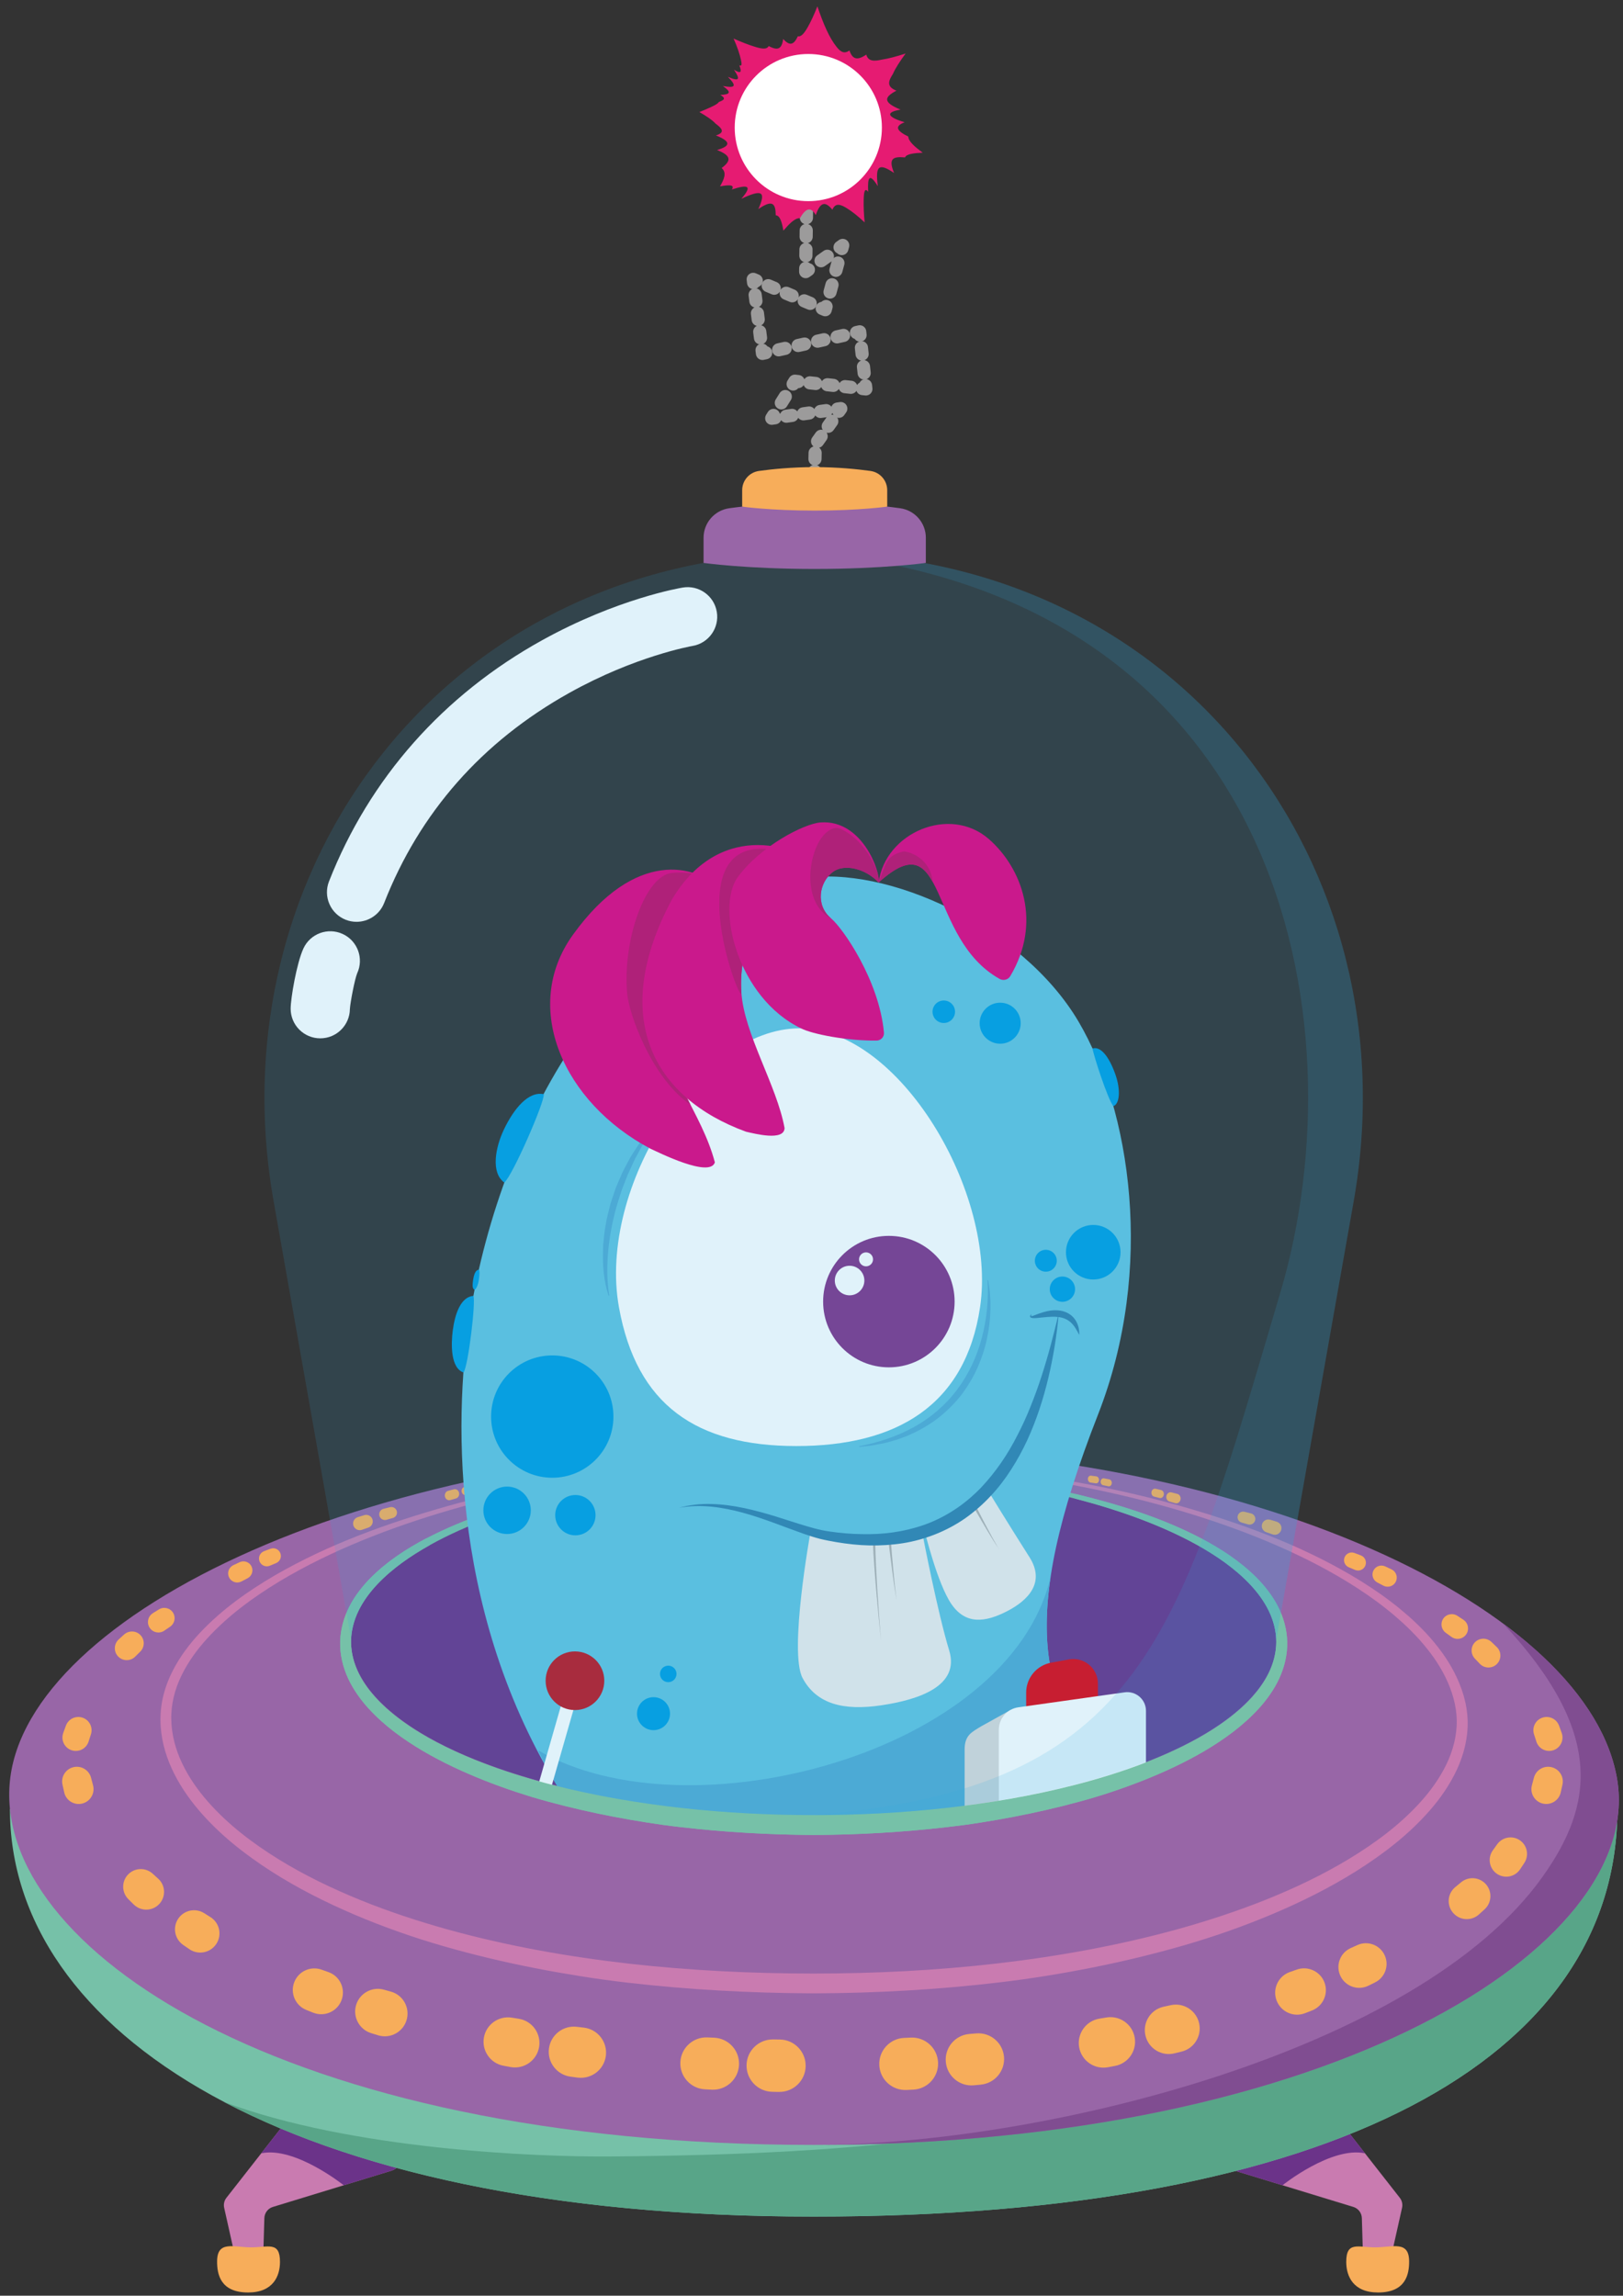 <?xml version="1.0" encoding="utf-8"?>
<!-- Generator: Adobe Illustrator 24.0.1, SVG Export Plug-In . SVG Version: 6.00 Build 0)  -->
<svg version="1.1" xmlns="http://www.w3.org/2000/svg" xmlns:xlink="http://www.w3.org/1999/xlink" x="0px" y="0px"
	 viewBox="0 0 699.38 989.36" style="enable-background:new 0 0 699.38 989.36;" xml:space="preserve">
<rect x="0" y="0" width="699.38" height="989.36" fill="#333333" stroke="none"/>
<style type="text/css">
	.st0{fill:#C97BB0;}
	.st1{fill:#6B3389;}
	.st2{fill:#F7AD5A;}
	.st3{fill:#76C1A8;}
	.st4{fill:#58A588;}
	.st5{fill:#9866A7;}
	.st6{fill:#804D91;}
	.st7{fill:#61C3E1;}
	.st8{fill:#51AAD3;}
	.st9{fill:#009EE2;}
	.st10{fill:#ECECEC;}
	.st11{fill:#B1B1B1;}
	.st12{fill:#3182AF;}
	.st13{fill:#FFFFFF;}
	.st14{fill:#81358A;}
	.st15{fill:#E5007E;}
	.st16{fill:#C50967;}
	.st17{fill:#E20613;}
	.st18{fill:#D9D9D9;}
	.st19{fill:none;stroke:#FFFFFF;stroke-width:5.669;stroke-miterlimit:10;}
	.st20{fill:#BD1622;}
	.st21{opacity:0.15;fill:#35A8E0;}
	.st22{fill:none;stroke:#9C9B9B;stroke-width:5.669;stroke-linecap:round;stroke-linejoin:round;}
	.st23{fill:none;stroke:#9C9B9B;stroke-width:5.669;stroke-linecap:round;stroke-linejoin:round;stroke-dasharray:2.645,5.291;}
	.st24{fill:none;stroke:#9C9B9B;stroke-width:5.669;stroke-linecap:round;stroke-linejoin:round;stroke-dasharray:2.474,4.949;}
	.st25{fill:none;stroke:#9C9B9B;stroke-width:5.669;stroke-linecap:round;stroke-linejoin:round;stroke-dasharray:3.198,6.395;}
	.st26{fill:none;stroke:#9C9B9B;stroke-width:5.669;stroke-linecap:round;stroke-linejoin:round;stroke-dasharray:2.54,5.08;}
	.st27{fill:none;stroke:#9C9B9B;stroke-width:5.669;stroke-linecap:round;stroke-linejoin:round;stroke-dasharray:2.74,5.479;}
	.st28{fill:none;stroke:#9C9B9B;stroke-width:5.669;stroke-linecap:round;stroke-linejoin:round;stroke-dasharray:2.863,5.727;}
	.st29{fill:none;stroke:#9C9B9B;stroke-width:5.669;stroke-linecap:round;stroke-linejoin:round;stroke-dasharray:2.667,5.334;}
	.st30{fill:none;stroke:#9C9B9B;stroke-width:5.669;stroke-linecap:round;stroke-linejoin:round;stroke-dasharray:2.804,5.608;}
	.st31{fill:none;stroke:#9C9B9B;stroke-width:5.669;stroke-linecap:round;stroke-linejoin:round;stroke-dasharray:3.236,6.471;}
	.st32{fill:none;stroke:#9C9B9B;stroke-width:5.669;stroke-linecap:round;stroke-linejoin:round;stroke-dasharray:3.345,6.69;}
	.st33{fill:none;stroke:#9C9B9B;stroke-width:5.669;stroke-linecap:round;stroke-linejoin:round;stroke-dasharray:2.725,5.451;}
	.st34{fill:#E61B72;}
</style>
<g id="BG_REF">
</g>
<g id="MARCIANITO">
	<g id="PATA_DCHA">
		<path id="PATA_1_" class="st0" d="M590.26,983.53L590.26,983.53c3.02,1.63,6.76-0.08,7.51-3.43l6.4-28.63
			c0.34-1.51-0.02-3.1-0.98-4.32l-26.55-33.92c-1.38-1.76-3.73-2.44-5.83-1.68l-39.05,14.08c-4.68,1.69-4.52,8.36,0.24,9.82
			l51.19,15.65c2.12,0.65,3.59,2.58,3.66,4.8l0.69,23.23C587.59,980.98,588.63,982.66,590.26,983.53z"/>
		<path id="PATA_SOMBRA_1_" class="st1" d="M588.19,927.99l-11.55-14.76c-1.38-1.76-3.73-2.44-5.83-1.68l-39.05,14.08
			c-4.68,1.69-4.52,8.36,0.24,9.82l15.62,4.78l5.03,1.54C552.64,941.76,573.66,924.92,588.19,927.99z"/>
		<path id="APOYO_1_" class="st2" d="M607.22,974.61c-0.01-9.13-6.96-6.14-14.45-6.09c-7.48,0.06-12.67-2.83-12.65,6.3
			c0.01,6.07,2.94,13.13,13.67,13.15C605.93,988,607.23,979.91,607.22,974.61z"/>
	</g>
	<g id="PATA_IZDA">
		<path id="PATA" class="st0" d="M110.51,983.53L110.51,983.53c-3.02,1.63-6.76-0.08-7.51-3.43l-6.4-28.63
			c-0.34-1.51,0.02-3.1,0.98-4.32l26.55-33.92c1.38-1.76,3.73-2.44,5.83-1.68l39.05,14.08c4.68,1.69,4.52,8.36-0.24,9.82
			l-51.19,15.65c-2.12,0.65-3.59,2.58-3.66,4.8l-0.69,23.23C113.18,980.98,112.14,982.66,110.51,983.53z"/>
		<path id="PATA_SOMBRA" class="st1" d="M112.58,927.99l11.55-14.76c1.38-1.76,3.73-2.44,5.83-1.68l39.05,14.08
			c4.68,1.69,4.52,8.36-0.24,9.82l-15.62,4.78l-5.03,1.54C148.13,941.76,127.11,924.92,112.58,927.99z"/>
		<path id="APOYO" class="st2" d="M93.55,974.61c0.01-9.13,6.96-6.14,14.45-6.09c7.48,0.06,12.67-2.83,12.65,6.3
			c-0.01,6.07-2.94,13.13-13.67,13.15C94.84,988,93.54,979.91,93.55,974.61z"/>
	</g>
	<g id="BASE_NAVE">
		<path id="BAJOPLATO" class="st3" d="M696.96,779.65c0,107.32-121.95,175.61-346.34,175.61c-229.27,0-346.34-80.49-346.34-175.61
			H696.96z"/>
		<path id="BAJOPLATO_1_" class="st4" d="M696.96,779.65c0,107.32-121.95,175.61-346.34,175.61c-111.28,0-196.12-18.96-253.98-49.35
			c54.89,20.46,133.9,23.68,166.3,23.44c121.04-0.89,164.87-10.84,213.56-22.24C623.87,872.6,684.1,802.33,696.96,779.65z"/>
		<path id="PLATO" class="st5" d="M696.96,767.46C708,838.45,575.01,924.37,350.62,924.37c-229.27,0-353.65-85.44-346.34-156.91
			c7.32-71.54,155.06-144.72,346.34-144.72S685.58,694.29,696.96,767.46z"/>
		<path id="PLATO_1_" class="st6" d="M696.96,767.46C708,838.45,575.01,924.37,350.62,924.37c98.65,0,260.61-40.28,314.14-115.62
			c21.81-30.69,26.94-61.85-17-109.04C675.96,720.57,693.3,743.93,696.96,767.46z"/>
		<ellipse id="INTERIOR" class="st1" cx="350.62" cy="707.29" rx="199.36" ry="74.88"/>
		<g id="ADORNO_PLATO">
			<path class="st0" d="M350.65,629.04c26.56-0.08,53.13,1.4,79.5,4.66c3.3,0.4,6.59,0.85,9.88,1.31c3.29,0.45,6.58,0.92,9.86,1.42
				c6.57,1.01,13.12,2.13,19.65,3.38c13.05,2.52,26.03,5.52,38.85,9.13c25.59,7.26,50.88,16.42,74.11,30.06
				c5.78,3.44,11.44,7.12,16.83,11.24c2.71,2.03,5.31,4.22,7.88,6.46c2.54,2.27,4.99,4.66,7.35,7.16
				c4.65,5.05,8.92,10.61,12.14,16.91c3.22,6.28,5.51,13.24,5.73,20.69c0.23,7.38-1.61,14.67-4.62,21.16
				c-3.04,6.5-7.09,12.36-11.68,17.6c-9.19,10.53-20.22,18.92-31.75,26.19c-11.56,7.25-23.75,13.29-36.22,18.56
				c-12.48,5.24-25.24,9.72-38.19,13.46c-12.95,3.73-26.06,6.88-39.25,9.51c-13.19,2.62-26.47,4.79-39.81,6.36
				c-26.67,3.18-53.5,4.67-80.31,4.75c-26.79-0.11-53.61-1.51-80.29-4.61c-6.67-0.79-13.33-1.67-19.96-2.75
				c-6.64-1.06-13.26-2.2-19.86-3.51c-13.2-2.58-26.32-5.7-39.28-9.43c-6.48-1.86-12.92-3.91-19.28-6.17
				c-6.37-2.25-12.68-4.68-18.91-7.33c-12.45-5.31-24.63-11.41-36.13-18.78c-11.46-7.37-22.4-15.92-31.43-26.58
				c-4.5-5.32-8.48-11.2-11.45-17.7c-2.97-6.47-4.84-13.64-4.86-20.96c-0.02-3.64,0.43-7.31,1.32-10.83
				c0.89-3.52,2.2-6.88,3.8-10.06c3.2-6.35,7.44-11.95,12.16-16.95c9.47-10,20.65-17.84,32.24-24.61
				c23.33-13.44,48.64-22.5,74.23-29.73c12.82-3.61,25.8-6.58,38.85-9.11c13.06-2.52,26.21-4.46,39.39-6.14
				C297.52,630.47,324.09,628.96,350.65,629.04z M350.65,629.89c-26.52,0.03-53.05,1.65-79.35,5.04
				c-26.29,3.4-52.39,8.55-77.84,15.97c-12.72,3.72-25.28,8-37.54,13.03c-12.25,5.03-24.21,10.8-35.56,17.62
				c-11.29,6.85-22.09,14.74-31,24.48c-4.44,4.86-8.35,10.24-11.2,16.15c-2.87,5.89-4.52,12.39-4.35,18.93
				c0.12,6.54,1.89,13,4.72,18.9c2.82,5.93,6.63,11.37,10.96,16.32c8.7,9.93,19.35,18.01,30.57,24.95
				c11.26,6.95,23.23,12.69,35.49,17.67c12.27,4.97,24.88,9.1,37.63,12.65c25.54,7.06,51.72,11.69,78.05,14.68
				c26.34,2.96,52.86,4.23,79.37,4.24c26.51,0,53.03-1.34,79.36-4.38c26.32-3.06,52.48-7.8,78.02-14.87
				c12.75-3.57,25.36-7.71,37.65-12.63c12.28-4.94,24.28-10.63,35.6-17.47c11.29-6.84,22.04-14.77,30.88-24.57
				c4.42-4.88,8.27-10.29,11.15-16.18c2.85-5.89,4.57-12.38,4.48-18.91c-0.08-6.53-2.04-12.96-4.93-18.82
				c-2.9-5.9-6.85-11.24-11.22-16.16c-2.22-2.44-4.55-4.78-6.97-7.02c-2.45-2.21-4.94-4.38-7.55-6.41
				c-5.18-4.11-10.67-7.82-16.29-11.29c-11.28-6.93-23.22-12.74-35.44-17.83c-12.23-5.08-24.78-9.4-37.49-13.14
				c-25.44-7.45-51.54-12.59-77.84-15.96C403.7,631.5,377.17,629.92,350.65,629.89z"/>
		</g>
		<g id="LUCES">
			<path class="st2" d="M331.02,626.34l0.85,0c0.19,0,0.34,0.3,0.34,0.68c0,0.38-0.15,0.68-0.34,0.68h0h0l-0.84-0.01
				c-0.19,0-0.34-0.3-0.34-0.68C330.68,626.64,330.83,626.34,331.02,626.34z"/>
			<path class="st2" d="M333.07,626.34l0.85,0c0.19,0,0.34,0.3,0.34,0.68c0,0.38-0.15,0.68-0.34,0.68h0h0l-0.84-0.01
				c-0.19,0-0.34-0.3-0.34-0.68C332.73,626.64,332.88,626.34,333.07,626.34z"/>
			<path class="st2" d="M340.63,626.03l0.85,0c0.19,0,0.34,0.3,0.34,0.68c0,0.38-0.15,0.68-0.34,0.68h0h0l-0.84-0.01
				c-0.19,0-0.34-0.3-0.34-0.68C340.29,626.33,340.44,626.03,340.63,626.03z"/>
			<path class="st2" d="M342.68,626.03l0.85,0c0.19,0,0.34,0.3,0.34,0.68c0,0.38-0.15,0.68-0.34,0.68h0h0l-0.84-0.01
				c-0.19,0-0.34-0.3-0.34-0.68C342.34,626.33,342.49,626.03,342.68,626.03z"/>
			<path class="st2" d="M656.84,802.88l-1.79,2.7c-2.18,3.29-6.63,4.19-9.92,2.01c-3.29-2.18-4.19-6.63-2.01-9.92
				c0.05-0.07,0.09-0.14,0.14-0.21l0.3-0.42l1.62-2.25c2.29-3.18,6.72-3.89,9.9-1.6c3.1,2.23,3.86,6.5,1.77,9.66L656.84,802.88z"/>
			<path class="st2" d="M639.59,822.98l-2.3,2.08c-3.19,2.89-8.12,2.64-11.01-0.56c-2.89-3.19-2.64-8.12,0.56-11.01
				c0.07-0.06,0.14-0.13,0.22-0.19l0.37-0.3l2.15-1.79c3.28-2.73,8.15-2.28,10.88,1c2.66,3.19,2.3,7.9-0.75,10.66L639.59,822.98z"/>
			<path class="st2" d="M592.35,854.44l-2.68,1.32c-4.44,2.19-9.81,0.37-12-4.07c-2.19-4.44-0.37-9.81,4.07-12
				c0.08-0.04,0.16-0.08,0.25-0.12l0.37-0.17l2.57-1.16c4.48-2.02,9.75-0.03,11.78,4.45c1.98,4.38,0.12,9.52-4.16,11.64
				L592.35,854.44z"/>
			<path class="st2" d="M565.15,866.52l-2.76,1.08c-4.87,1.9-10.35-0.5-12.25-5.37s0.5-10.35,5.37-12.25
				c0.09-0.03,0.17-0.07,0.26-0.1l0.38-0.13l2.66-0.94c4.9-1.73,10.27,0.85,12,5.74c1.69,4.79-0.74,10.04-5.43,11.88L565.15,866.52z
				"/>
			<path class="st2" d="M508.95,884.21l-2.85,0.7c-5.54,1.36-11.12-2.03-12.48-7.56c-1.36-5.54,2.03-11.12,7.56-12.48
				c0.08-0.02,0.16-0.04,0.24-0.05l0.35-0.08l2.76-0.6c5.55-1.2,11.01,2.33,12.21,7.88c1.18,5.45-2.2,10.82-7.58,12.14
				L508.95,884.21z"/>
			<path class="st2" d="M480.31,890.36l-2.87,0.54c-5.77,1.07-11.32-2.73-12.4-8.51c-1.07-5.77,2.73-11.32,8.51-12.4
				c0.06-0.01,0.11-0.02,0.17-0.03l0.29-0.05l2.79-0.46c5.78-0.95,11.23,2.96,12.18,8.74c0.94,5.7-2.86,11.08-8.51,12.14
				L480.31,890.36z"/>
			<path class="st2" d="M422.56,898.41l-2.9,0.27c-6.1,0.57-11.52-3.91-12.09-10.02c-0.57-6.1,3.91-11.52,10.02-12.09
				c0.03,0,0.06-0.01,0.09-0.01l0.22-0.02l2.82-0.23c6.1-0.49,11.44,4.06,11.93,10.16c0.48,6.05-3.98,11.35-10,11.92L422.56,898.41z
				"/>
			<path class="st2" d="M393.58,900.55l-2.9,0.14c-6.2,0.31-11.47-4.46-11.78-10.66c-0.31-6.2,4.46-11.47,10.66-11.78l0.06,0l0.07,0
				l2.82-0.13l0.01,0c6.19-0.27,11.44,4.52,11.71,10.72C404.51,895.01,399.74,900.24,393.58,900.55z"/>
			<path class="st2" d="M335.65,901.54l-2.89-0.06c-6.23-0.12-11.18-5.28-11.06-11.51c0.12-6.21,5.24-11.14,11.44-11.06l0.01,0
				l2.83,0.04l0.06,0c6.24,0.09,11.22,5.22,11.13,11.45c-0.09,6.24-5.22,11.22-11.45,11.13L335.65,901.54z"/>
			<path class="st2" d="M306.71,900.57l-2.9-0.15c-6.18-0.31-10.94-5.57-10.63-11.75c0.31-6.16,5.53-10.9,11.69-10.63l0.01,0
				l2.82,0.13l0.06,0c6.19,0.28,10.98,5.52,10.7,11.7s-5.52,10.98-11.7,10.7L306.71,900.57z"/>
			<path class="st2" d="M248.84,895.36l-2.89-0.39l-0.12-0.02c-5.92-0.8-10.08-6.26-9.27-12.18c0.79-5.86,6.14-9.98,11.99-9.3
				l2.81,0.33l0.21,0.02c5.95,0.7,10.21,6.09,9.52,12.04c-0.7,5.95-6.09,10.21-12.04,9.52
				C248.99,895.38,248.88,895.37,248.84,895.36z"/>
			<path class="st2" d="M220.01,890.81l-2.88-0.53l-0.14-0.02c-5.71-1.05-9.5-6.53-8.45-12.24c1.03-5.64,6.4-9.39,12.03-8.49
				l2.79,0.45l0.23,0.04c5.75,0.93,9.66,6.35,8.73,12.1c-0.93,5.75-6.35,9.66-12.1,8.73C220.17,890.84,220.06,890.82,220.01,890.81z
				"/>
			<path class="st2" d="M162.93,877.13l-2.82-0.87l-0.17-0.05c-5.15-1.59-8.05-7.06-6.46-12.21c1.56-5.06,6.88-7.94,11.95-6.53
				l2.72,0.76l0.29,0.08c5.22,1.45,8.27,6.86,6.82,12.08c-1.45,5.22-6.86,8.27-12.08,6.82
				C163.12,877.18,163.01,877.15,162.93,877.13z"/>
			<path class="st2" d="M134.98,867.4l-2.76-1.1l-0.19-0.08c-4.77-1.89-7.1-7.3-5.2-12.06c1.85-4.67,7.08-6.99,11.77-5.31l2.65,0.95
				l0.34,0.12c4.86,1.74,7.38,7.09,5.63,11.95c-1.74,4.86-7.1,7.38-11.95,5.63C135.18,867.48,135.06,867.43,134.98,867.4z"/>
			<path class="st2" d="M81.63,840.03l-2.52-1.72l-0.13-0.09c-3.74-2.56-4.7-7.67-2.14-11.41c2.5-3.65,7.44-4.65,11.15-2.31
				l2.38,1.5l0.34,0.21c3.86,2.44,5.02,7.54,2.59,11.41c-2.44,3.86-7.54,5.02-11.41,2.59C81.81,840.15,81.7,840.08,81.63,840.03z"/>
			<path class="st2" d="M57.63,820.77l-2.22-2.2l-0.08-0.08c-2.98-2.95-3.01-7.76-0.06-10.74c2.87-2.91,7.52-3,10.52-0.27l2.07,1.88
				l0.33,0.3c3.13,2.85,3.35,7.7,0.5,10.82c-2.85,3.13-7.7,3.35-10.82,0.5C57.78,820.92,57.69,820.83,57.63,820.77z"/>
			<path class="st2" d="M27.67,772.44l-0.74-3.31c-0.77-3.41,1.38-6.81,4.79-7.57c3.33-0.75,6.64,1.28,7.51,4.55l0.03,0.11l0.7,2.66
				l0.14,0.52c0.9,3.42-1.13,6.92-4.55,7.83s-6.92-1.13-7.83-4.55C27.71,772.6,27.69,772.51,27.67,772.44z"/>
			<path class="st2" d="M27.25,746.82l1.15-3.13c1.08-2.96,4.36-4.48,7.32-3.39c2.89,1.06,4.4,4.2,3.47,7.1l-0.03,0.09l-0.85,2.62
				l-0.15,0.48c-0.98,3.03-4.23,4.69-7.26,3.71c-3.03-0.98-4.69-4.23-3.71-7.26C27.19,746.96,27.22,746.88,27.25,746.82z"/>
			<path class="st2" d="M51.16,706.51l2.25-2.04l0.06-0.05c2.07-1.88,5.28-1.73,7.16,0.35c1.83,2.02,1.72,5.12-0.19,7.02l-1.99,1.96
				l-0.23,0.23c-2.02,1.99-5.27,1.97-7.26-0.05c-1.99-2.02-1.97-5.27,0.05-7.26C51.05,706.61,51.11,706.55,51.16,706.51z"/>
			<path class="st2" d="M65.89,695.19l2.5-1.54l0.1-0.06c2.08-1.29,4.82-0.64,6.1,1.45c1.25,2.03,0.66,4.67-1.28,6l-2.33,1.58
				l-0.2,0.14c-2.06,1.4-4.85,0.86-6.25-1.2s-0.86-4.85,1.2-6.25C65.78,695.26,65.84,695.22,65.89,695.19z"/>
			<path class="st2" d="M100.55,674.53l2.62-1.24l0.09-0.04c1.93-0.91,4.23-0.09,5.14,1.84c0.89,1.88,0.12,4.11-1.7,5.07l-2.5,1.31
				l-0.16,0.08c-1.92,1-4.28,0.26-5.29-1.66c-1-1.92-0.26-4.28,1.66-5.29C100.46,674.58,100.51,674.55,100.55,674.53z"/>
			<path class="st2" d="M113.77,668.51l2.69-1.02l0.08-0.03c1.71-0.65,3.63,0.21,4.28,1.92c0.64,1.68-0.18,3.55-1.82,4.24l-2.6,1.09
				l-0.12,0.05c-1.72,0.72-3.69-0.08-4.41-1.8c-0.72-1.72,0.08-3.69,1.8-4.41C113.69,668.54,113.74,668.52,113.77,668.51z"/>
			<path class="st2" d="M154.18,653.83l2.74-0.84l0.07-0.02c1.49-0.46,3.06,0.38,3.52,1.87c0.45,1.46-0.35,3-1.78,3.49l-2.67,0.92
				l-0.1,0.04c-1.5,0.52-3.13-0.28-3.65-1.78c-0.52-1.5,0.28-3.13,1.78-3.65C154.11,653.85,154.15,653.84,154.18,653.83z"/>
			<path class="st2" d="M165.26,650.25l2.77-0.7l0.05-0.01c1.29-0.32,2.59,0.46,2.92,1.74c0.32,1.26-0.43,2.55-1.68,2.9l-2.72,0.77
				l-0.07,0.02c-1.3,0.37-2.65-0.39-3.02-1.69c-0.37-1.3,0.39-2.65,1.69-3.02C165.21,650.26,165.24,650.25,165.26,650.25z"/>
			<path class="st2" d="M193.11,642.48l2.49-0.64l0.02-0.01c0.98-0.25,1.97,0.43,2.2,1.52c0.23,1.08-0.36,2.15-1.32,2.42l-2.46,0.7
				l-0.04,0.01c-0.99,0.28-2-0.39-2.26-1.49c-0.26-1.1,0.34-2.22,1.33-2.5C193.08,642.48,193.1,642.48,193.11,642.48z"/>
			<path class="st2" d="M200.11,640.81l2.38-0.54l0.02,0c0.8-0.18,1.57,0.43,1.74,1.36c0.16,0.92-0.33,1.81-1.11,2.01l-2.36,0.6
				l-0.03,0.01c-0.81,0.2-1.61-0.4-1.8-1.34s0.32-1.88,1.12-2.08C200.09,640.81,200.1,640.81,200.11,640.81z"/>
			<path class="st2" d="M221.85,636.68l2.33-0.44l0.01,0c0.67-0.13,1.3,0.43,1.4,1.24c0.1,0.81-0.36,1.56-1.02,1.7l-2.31,0.48
				l-0.02,0c-0.68,0.14-1.32-0.41-1.43-1.23c-0.11-0.82,0.35-1.6,1.03-1.74C221.84,636.68,221.85,636.68,221.85,636.68z"/>
			<path class="st2" d="M227.45,635.39l2.32-0.31l0.01,0c0.67-0.09,1.26,0.5,1.32,1.32c0.06,0.81-0.43,1.54-1.09,1.64l-2.3,0.34
				l-0.02,0c-0.68,0.1-1.29-0.49-1.36-1.31c-0.07-0.83,0.42-1.58,1.1-1.68C227.44,635.39,227.45,635.39,227.45,635.39z"/>
			<path class="st2" d="M247.91,632.81l1.78-0.2l0.01,0c0.45-0.05,0.84,0.37,0.89,0.93c0.04,0.56-0.28,1.05-0.72,1.11l-1.77,0.23
				l-0.01,0c-0.45,0.06-0.86-0.36-0.91-0.93c-0.05-0.57,0.28-1.08,0.73-1.14C247.9,632.81,247.91,632.81,247.91,632.81z"/>
			<path class="st2" d="M251.86,632.32l1.58-0.19l0,0c0.4-0.05,0.75,0.37,0.79,0.93c0.04,0.56-0.25,1.05-0.64,1.11l-1.57,0.22
				l-0.01,0c-0.4,0.06-0.77-0.36-0.81-0.93c-0.05-0.57,0.24-1.08,0.65-1.14C251.85,632.32,251.85,632.32,251.86,632.32z"/>
			<path class="st2" d="M264.24,630.89l1.69-0.2l0,0c0.43-0.05,0.81,0.32,0.86,0.83c0.05,0.5-0.25,0.95-0.67,1.01l-1.68,0.23
				l-0.01,0c-0.43,0.06-0.83-0.31-0.88-0.82c-0.06-0.51,0.25-0.98,0.68-1.04C264.23,630.89,264.24,630.89,264.24,630.89z"/>
			<path class="st2" d="M268,630.4l1.5-0.19l0,0c0.38-0.05,0.72,0.32,0.77,0.83c0.04,0.5-0.22,0.95-0.59,1l-1.5,0.22l-0.01,0
				c-0.38,0.06-0.74-0.31-0.79-0.83S267.6,630.46,268,630.4C267.99,630.4,268,630.4,268,630.4z"/>
			<path class="st2" d="M278.32,629.12l1.7-0.15l0,0c0.43-0.04,0.8,0.35,0.83,0.85c0.03,0.5-0.28,0.94-0.7,0.98l-1.69,0.17l-0.01,0
				c-0.43,0.04-0.82-0.34-0.85-0.85c-0.04-0.52,0.28-0.97,0.71-1.01C278.31,629.12,278.31,629.12,278.32,629.12z"/>
			<path class="st2" d="M282.09,628.75l1.51-0.15l0,0c0.38-0.04,0.71,0.35,0.74,0.85c0.03,0.5-0.25,0.94-0.63,0.98l-1.5,0.17
				l-0.01,0c-0.38,0.04-0.72-0.34-0.76-0.85C281.41,629.25,281.69,628.8,282.09,628.75C282.08,628.75,282.08,628.75,282.09,628.75z"
				/>
			<path class="st2" d="M293.86,627.65l1.7-0.09l0,0c0.43-0.02,0.79,0.37,0.8,0.88c0.02,0.5-0.31,0.93-0.74,0.96l-1.69,0.12l-0.01,0
				c-0.43,0.03-0.8-0.36-0.83-0.88c-0.02-0.52,0.31-0.96,0.75-0.99C293.85,627.65,293.86,627.65,293.86,627.65z"/>
			<path class="st2" d="M297.64,627.4l1.51-0.1l0,0c0.38-0.02,0.7,0.37,0.71,0.88c0.01,0.5-0.28,0.93-0.66,0.96l-1.51,0.13l-0.01,0
				c-0.39,0.03-0.71-0.36-0.73-0.88C296.95,627.88,297.25,627.43,297.64,627.4C297.63,627.4,297.64,627.4,297.64,627.4z"/>
			<path class="st2" d="M322.13,626.32l1.32-0.08c0.31-0.02,0.57,0.35,0.58,0.83c0.01,0.48-0.23,0.87-0.54,0.9l-1.32,0.09l0,0
				c-0.31,0.02-0.58-0.35-0.59-0.83C321.57,626.74,321.82,626.34,322.13,626.32L322.13,626.32z"/>
			<path class="st2" d="M319.57,626.43l1.32-0.08c0.31-0.02,0.57,0.35,0.58,0.83c0.01,0.48-0.23,0.87-0.54,0.9l-1.32,0.09l0,0
				c-0.31,0.02-0.58-0.35-0.59-0.83S319.26,626.45,319.57,626.43L319.57,626.43z"/>
			<path class="st2" d="M310.77,626.82l1.32-0.08c0.31-0.02,0.57,0.35,0.58,0.83c0.01,0.48-0.23,0.87-0.54,0.9l-1.32,0.09l0,0
				c-0.31,0.02-0.58-0.35-0.59-0.83S310.46,626.84,310.77,626.82L310.77,626.82z"/>
			<path class="st2" d="M308.21,626.93l1.32-0.08c0.31-0.02,0.57,0.35,0.58,0.83c0.01,0.48-0.23,0.87-0.54,0.9l-1.32,0.09l0,0
				c-0.31,0.02-0.58-0.35-0.59-0.83S307.9,626.95,308.21,626.93L308.21,626.93z"/>
			<path class="st2" d="M369.2,626.34l-0.85,0c-0.19,0-0.34,0.3-0.34,0.68c0,0.38,0.15,0.68,0.34,0.68h0h0l0.84-0.01
				c0.19,0,0.34-0.3,0.34-0.68C369.54,626.64,369.39,626.34,369.2,626.34z"/>
			<path class="st2" d="M367.15,626.34l-0.85,0c-0.19,0-0.34,0.3-0.34,0.68c0,0.38,0.15,0.68,0.34,0.68h0h0l0.84-0.01
				c0.19,0,0.34-0.3,0.34-0.68C367.49,626.64,367.34,626.34,367.15,626.34z"/>
			<path class="st2" d="M360.24,626.02l-0.85,0c-0.19,0-0.34,0.3-0.34,0.68s0.15,0.68,0.34,0.68h0l0,0l0.84-0.01
				c0.19,0,0.34-0.3,0.34-0.68C360.58,626.32,360.43,626.02,360.24,626.02z"/>
			<path class="st2" d="M358.19,626.02l-0.85,0c-0.19,0-0.34,0.3-0.34,0.68c0,0.38,0.15,0.68,0.34,0.68h0l0,0l0.84-0.01
				c0.19,0,0.34-0.3,0.34-0.68C358.53,626.32,358.38,626.02,358.19,626.02z"/>
			<path class="st2" d="M351.8,626.03l-0.85,0c-0.19,0-0.34,0.3-0.34,0.68c0,0.38,0.15,0.68,0.34,0.68h0h0l0.84-0.01
				c0.19,0,0.34-0.3,0.34-0.68C352.13,626.33,351.98,626.03,351.8,626.03z"/>
			<path class="st2" d="M349.74,626.03l-0.85,0c-0.19,0-0.34,0.3-0.34,0.68c0,0.38,0.15,0.68,0.34,0.68h0h0l0.84-0.01
				c0.19,0,0.34-0.3,0.34-0.68C350.08,626.33,349.93,626.03,349.74,626.03z"/>
			<path class="st2" d="M672.55,772.44l0.74-3.31c0.77-3.41-1.38-6.81-4.79-7.57c-3.33-0.75-6.64,1.28-7.51,4.55l-0.03,0.11
				l-0.7,2.66l-0.14,0.52c-0.9,3.42,1.13,6.92,4.55,7.83c3.42,0.9,6.92-1.13,7.83-4.55C672.51,772.6,672.53,772.51,672.55,772.44z"
				/>
			<path class="st2" d="M672.97,746.82l-1.15-3.13c-1.08-2.96-4.36-4.48-7.32-3.39c-2.89,1.06-4.4,4.2-3.47,7.1l0.03,0.09l0.85,2.62
				l0.15,0.48c0.98,3.03,4.23,4.69,7.26,3.71c3.03-0.98,4.69-4.23,3.71-7.26C673.03,746.96,673,746.88,672.97,746.82z"/>
			<path class="st2" d="M644.97,709.8l-2.19-2.11l-0.05-0.05c-2.02-1.94-5.22-1.88-7.17,0.13c-1.89,1.96-1.88,5.06-0.02,7.02
				l1.93,2.02l0.22,0.23c1.96,2.05,5.21,2.13,7.26,0.17c2.05-1.96,2.13-5.21,0.17-7.26C645.08,709.9,645.02,709.84,644.97,709.8z"/>
			<path class="st2" d="M630.58,698.04l-2.45-1.62l-0.1-0.06c-2.04-1.35-4.79-0.78-6.14,1.26c-1.31,1.99-0.81,4.65,1.1,6.03
				l2.28,1.65l0.2,0.14c2.01,1.46,4.83,1.01,6.28-1.01c1.46-2.01,1.01-4.83-1.01-6.28C630.69,698.11,630.63,698.07,630.58,698.04z"
				/>
			<path class="st2" d="M599.65,676.35l-2.62-1.24l-0.09-0.04c-1.93-0.91-4.23-0.09-5.14,1.84c-0.89,1.88-0.12,4.11,1.7,5.07
				l2.5,1.31l0.16,0.08c1.92,1,4.28,0.26,5.29-1.66c1-1.92,0.26-4.28-1.66-5.29C599.74,676.39,599.69,676.37,599.65,676.35z"/>
			<path class="st2" d="M586.43,670.32l-2.69-1.02l-0.08-0.03c-1.71-0.65-3.63,0.21-4.28,1.92c-0.64,1.68,0.18,3.55,1.82,4.24
				l2.6,1.09l0.12,0.05c1.72,0.72,3.69-0.08,4.41-1.8c0.72-1.72-0.08-3.69-1.8-4.41C586.51,670.35,586.46,670.33,586.43,670.32z"/>
			<path class="st2" d="M550.18,655.81l-2.74-0.84l-0.07-0.02c-1.49-0.46-3.06,0.38-3.52,1.87c-0.45,1.46,0.35,3,1.78,3.49
				l2.67,0.92l0.1,0.04c1.5,0.52,3.13-0.28,3.65-1.78c0.52-1.5-0.28-3.13-1.78-3.65C550.25,655.83,550.21,655.81,550.18,655.81z"/>
			<path class="st2" d="M539.1,652.23l-2.77-0.7l-0.05-0.01c-1.29-0.32-2.59,0.46-2.92,1.74c-0.32,1.26,0.43,2.55,1.68,2.9
				l2.72,0.77l0.07,0.02c1.3,0.37,2.65-0.39,3.02-1.69s-0.39-2.65-1.69-3.02C539.15,652.24,539.12,652.23,539.1,652.23z"/>
			<path class="st2" d="M507.33,643.81l-2.49-0.64l-0.02-0.01c-0.98-0.25-1.97,0.43-2.2,1.52c-0.23,1.08,0.36,2.15,1.32,2.42
				l2.46,0.7l0.04,0.01c0.99,0.28,2-0.39,2.26-1.49c0.26-1.1-0.34-2.22-1.33-2.5C507.36,643.81,507.34,643.81,507.33,643.81z"/>
			<path class="st2" d="M500.33,642.14l-2.38-0.54l-0.02,0c-0.8-0.18-1.57,0.43-1.74,1.36c-0.16,0.92,0.33,1.81,1.11,2.01l2.36,0.6
				l0.03,0.01c0.81,0.2,1.61-0.4,1.8-1.34c0.19-0.95-0.32-1.88-1.12-2.08C500.35,642.14,500.34,642.14,500.33,642.14z"/>
			<path class="st2" d="M478.04,637.55l-2.33-0.44l-0.01,0c-0.67-0.13-1.3,0.43-1.4,1.24c-0.1,0.81,0.36,1.56,1.02,1.7l2.31,0.48
				l0.02,0c0.68,0.14,1.32-0.41,1.43-1.23c0.11-0.82-0.35-1.6-1.03-1.74C478.05,637.56,478.04,637.55,478.04,637.55z"/>
			<path class="st2" d="M472.44,636.26l-2.32-0.31l-0.01,0c-0.67-0.09-1.26,0.5-1.32,1.32c-0.06,0.81,0.43,1.54,1.09,1.64l2.3,0.34
				l0.02,0c0.68,0.1,1.29-0.49,1.36-1.31c0.07-0.83-0.42-1.58-1.1-1.68C472.45,636.27,472.44,636.27,472.44,636.26z"/>
			<path class="st2" d="M453.54,633.54l-1.77-0.24l-0.01,0c-0.45-0.06-0.85,0.35-0.91,0.91c-0.05,0.56,0.26,1.06,0.7,1.13l1.76,0.27
				l0.01,0c0.45,0.07,0.87-0.34,0.93-0.91c0.06-0.57-0.25-1.09-0.71-1.16C453.55,633.54,453.55,633.54,453.54,633.54z"/>
			<path class="st2" d="M449.61,632.96l-1.58-0.23l0,0c-0.4-0.06-0.76,0.35-0.81,0.92c-0.05,0.56,0.22,1.06,0.61,1.12l1.57,0.26
				l0.01,0c0.4,0.07,0.77-0.34,0.83-0.91c0.06-0.57-0.22-1.09-0.62-1.15C449.62,632.96,449.61,632.96,449.61,632.96z"/>
			<path class="st2" d="M437.14,631.12l-1.69-0.2l0,0c-0.43-0.05-0.81,0.32-0.86,0.83c-0.05,0.5,0.25,0.95,0.67,1.01l1.68,0.23
				l0.01,0c0.43,0.06,0.83-0.31,0.88-0.82c0.06-0.51-0.25-0.98-0.68-1.04C437.15,631.12,437.14,631.12,437.14,631.12z"/>
			<path class="st2" d="M433.38,630.63l-1.5-0.19l0,0c-0.38-0.05-0.72,0.32-0.77,0.83c-0.04,0.5,0.22,0.95,0.59,1l1.5,0.22l0.01,0
				c0.38,0.06,0.74-0.31,0.79-0.83S433.77,630.69,433.38,630.63C433.39,630.63,433.38,630.63,433.38,630.63z"/>
			<path class="st2" d="M421.9,629.12l-1.7-0.15l0,0c-0.43-0.04-0.8,0.35-0.83,0.85c-0.03,0.5,0.28,0.94,0.7,0.98l1.69,0.17l0.01,0
				c0.43,0.04,0.82-0.34,0.85-0.85s-0.28-0.97-0.71-1.01C421.91,629.12,421.91,629.12,421.9,629.12z"/>
			<path class="st2" d="M418.13,628.75l-1.51-0.15l0,0c-0.38-0.04-0.71,0.35-0.74,0.85c-0.03,0.5,0.25,0.94,0.63,0.98l1.5,0.17
				l0.01,0c0.38,0.04,0.72-0.34,0.76-0.85C418.81,629.25,418.53,628.8,418.13,628.75C418.14,628.75,418.14,628.75,418.13,628.75z"/>
			<path class="st2" d="M406.36,627.65l-1.7-0.09l0,0c-0.43-0.02-0.79,0.37-0.8,0.88c-0.02,0.5,0.31,0.93,0.74,0.96l1.69,0.12
				l0.01,0c0.43,0.03,0.8-0.36,0.83-0.88c0.02-0.52-0.31-0.96-0.75-0.99C406.37,627.65,406.36,627.65,406.36,627.65z"/>
			<path class="st2" d="M402.58,627.4l-1.51-0.1l0,0c-0.38-0.02-0.7,0.37-0.71,0.88c-0.01,0.5,0.28,0.93,0.66,0.96l1.51,0.13l0.01,0
				c0.39,0.03,0.71-0.36,0.73-0.88S402.97,627.43,402.58,627.4C402.59,627.4,402.58,627.4,402.58,627.4z"/>
			<path class="st2" d="M378.09,626.32l-1.32-0.08c-0.31-0.02-0.57,0.35-0.58,0.83c-0.01,0.48,0.23,0.87,0.54,0.9l1.32,0.09l0,0
				c0.31,0.02,0.58-0.35,0.59-0.83S378.4,626.34,378.09,626.32L378.09,626.32z"/>
			<path class="st2" d="M380.65,626.43l-1.32-0.08c-0.31-0.02-0.57,0.35-0.58,0.83c-0.01,0.48,0.23,0.87,0.54,0.9l1.32,0.09l0,0
				c0.31,0.02,0.58-0.35,0.59-0.83S380.96,626.45,380.65,626.43L380.65,626.43z"/>
			<path class="st2" d="M389.45,626.82l-1.32-0.08c-0.31-0.02-0.57,0.35-0.58,0.83c-0.01,0.48,0.23,0.87,0.54,0.9l1.32,0.09l0,0
				c0.31,0.02,0.58-0.35,0.59-0.83S389.76,626.84,389.45,626.82L389.45,626.82z"/>
			<path class="st2" d="M392.01,626.93l-1.32-0.08c-0.31-0.02-0.57,0.35-0.58,0.83c-0.01,0.48,0.23,0.87,0.54,0.9l1.32,0.09l0,0
				c0.31,0.02,0.58-0.35,0.59-0.83S392.32,626.95,392.01,626.93L392.01,626.93z"/>
		</g>
		<path id="BANDA_VERDE_TRASERA" class="st3" d="M350.62,631.74c18.96-0.08,37.94,0.81,56.81,2.81c18.87,1.98,37.69,4.81,56.2,9.32
			c18.47,4.51,36.85,10.14,54.01,19.11c8.53,4.53,16.81,9.87,23.89,16.99c1.77,1.77,3.43,3.69,4.97,5.72
			c1.54,2.04,2.96,4.21,4.15,6.54c2.4,4.64,3.93,9.95,4.04,15.4c0.12,5.45-1.2,10.88-3.44,15.7c-1.1,2.43-2.45,4.7-3.93,6.84
			c-1.48,2.14-3.09,4.18-4.81,6.06c-6.9,7.58-15.09,13.41-23.56,18.43c-8.51,4.98-17.39,9.09-26.43,12.67
			c-9.05,3.56-18.25,6.65-27.59,9.15c-9.33,2.54-18.74,4.69-28.21,6.5c-4.73,0.91-9.48,1.74-14.24,2.48
			c-4.75,0.77-9.53,1.39-14.31,1.94c-19.12,2.21-38.33,3.32-57.55,3.39c-19.21-0.1-38.43-1.19-57.55-3.41
			c-4.78-0.53-9.55-1.21-14.3-1.96c-4.76-0.74-9.5-1.57-14.24-2.48c-9.47-1.81-18.88-3.96-28.21-6.49c-2.33-0.63-4.66-1.3-6.98-1.98
			c-2.31-0.71-4.62-1.45-6.92-2.21c-4.6-1.53-9.16-3.18-13.69-4.97c-9.04-3.58-17.92-7.7-26.42-12.67
			c-8.46-5.01-16.65-10.84-23.55-18.42c-1.72-1.88-3.33-3.91-4.81-6.06c-1.48-2.14-2.83-4.41-3.93-6.83
			c-2.23-4.82-3.55-10.24-3.43-15.68c0.11-5.44,1.64-10.75,4.04-15.39c1.18-2.34,2.6-4.5,4.14-6.54c1.54-2.04,3.2-3.95,4.97-5.72
			c7.07-7.11,15.35-12.45,23.88-16.98c17.15-8.97,35.53-14.6,54-19.12c18.5-4.51,37.33-7.34,56.19-9.32
			C312.68,632.55,331.65,631.66,350.62,631.74z M350.62,632.6c-18.93,0.03-37.87,1.02-56.68,3.14
			c-18.81,2.12-37.51,5.33-55.84,10.06c-9.16,2.36-18.22,5.13-27.09,8.41c-8.86,3.28-17.55,7.09-25.81,11.68
			c-8.22,4.62-16.1,10.01-22.58,16.85c-3.22,3.42-6.06,7.22-8.11,11.42c-2.04,4.2-3.25,8.81-3.25,13.47
			c0.01,4.66,1.22,9.27,3.27,13.46c2.05,4.2,4.9,7.99,8.13,11.4c6.49,6.82,14.38,12.2,22.59,16.8c8.26,4.57,16.95,8.35,25.81,11.62
			c8.87,3.26,17.93,6.01,27.09,8.35c18.32,4.69,37.02,7.86,55.82,9.95c18.8,2.07,37.73,3.03,56.64,3.03
			c18.92,0,37.84-0.95,56.64-3.03c18.8-2.09,37.49-5.25,55.82-9.95c9.16-2.34,18.22-5.1,27.09-8.35
			c8.86-3.27,17.55-7.05,25.81-11.62c8.22-4.6,16.11-9.98,22.59-16.79c3.22-3.41,6.07-7.2,8.13-11.4c2.05-4.19,3.26-8.8,3.27-13.46
			c0-4.66-1.2-9.28-3.25-13.47c-2.05-4.21-4.89-8.01-8.11-11.42c-6.48-6.84-14.36-12.23-22.58-16.85
			c-8.26-4.59-16.94-8.39-25.81-11.68c-8.87-3.28-17.93-6.05-27.09-8.41c-18.33-4.73-37.03-7.93-55.84-10.06
			C388.48,633.62,369.55,632.63,350.62,632.6z"/>
		<g id="CUERPO">
			<path class="st7" d="M202.33,568.08c-7.04,44.87-7.79,131.52,41.47,207.48c39.54,10.57,144.77,23.74,237.07-8.71
				c-34.02-31.92-42.02-69.63-7.71-157.23c24.74-63.18,13.84-131.52-8.34-169.25c-24.23-41.22-82.92-67.82-118.85-61.77
				C268.95,391.58,216.17,479.83,202.33,568.08z"/>
		</g>
		<g>
			<path class="st8" d="M231.89,754.32c3.18,6.78,7.11,13.85,11.9,21.24c39.54,10.57,144.77,23.74,237.07-8.71
				c-23.16-21.73-34.26-46.15-28.16-87.16C434.97,755.54,296.64,792.12,231.89,754.32z"/>
		</g>
		<g id="PUNTITOS">
			<circle class="st9" cx="471.1" cy="539.66" r="11.76"/>
			<circle class="st9" cx="457.81" cy="555.58" r="5.45"/>
			<circle class="st9" cx="450.66" cy="543.33" r="4.72"/>
			<circle class="st9" cx="430.99" cy="440.96" r="8.84"/>
			<circle class="st9" cx="247.94" cy="652.98" r="8.69"/>
			<circle class="st9" cx="237.98" cy="610.49" r="26.36"/>
			<circle class="st9" cx="406.69" cy="436.02" r="4.85"/>
			<circle class="st9" cx="218.51" cy="650.88" r="10.22"/>
			<circle class="st9" cx="281.61" cy="738.52" r="7.11"/>
			<circle class="st9" cx="287.96" cy="721.39" r="3.56"/>
			<path class="st9" d="M479.78,476.7L479.78,476.7c-2.45-2.86-8.69-22.36-8.99-24.83h0c3.3-1.07,6.99,3.05,9.86,11.2
				C482.99,469.69,482.48,475.75,479.78,476.7z"/>
			<path class="st9" d="M203.97,558.46c1.16,2.11-2.16,30.04-4.21,33.03c-5.6-1.88-5.43-12.12-4.66-18.07
				C196.04,566.22,198.54,558.96,203.97,558.46z"/>
			<path class="st9" d="M234.31,471.55c0.61,2.9-13.5,35.29-16.99,38.07c-5.91-4.24-3.86-15.13-0.17-22.86
				C221.48,477.7,227.74,470.18,234.31,471.55z"/>
			<path class="st9" d="M204.49,555.85c-0.74-0.5-1.1-1.09-0.58-4.45c0.5-3.22,1.5-4.19,2.42-4.19c0.47,0.47,0.3,2.49,0,4.46
				C206,553.83,205.21,555.51,204.49,555.85z"/>
		</g>
		<g id="BOCA_TOTAL">
			<g id="DIENTE_x5F_GRANDE">
				<path class="st10" d="M345.85,723.18c-5.99-11.21,3.32-62.42,3.32-62.42l24.61,3.33l23.94-2c0,0,6.27,32.67,11.31,49.22
					c4.66,15.3-13.02,21.19-29.26,23.61C363.53,737.35,351.84,734.39,345.85,723.18z"/>
				<path class="st11" d="M377.17,663.98c-0.01,3.56,0.15,7.14,0.31,10.72c0.17,3.58,0.37,7.16,0.59,10.73
					c0.46,7.15,0.94,14.31,1.59,21.44c-0.81-7.12-1.46-14.26-2.09-21.41c-0.3-3.57-0.59-7.15-0.84-10.72
					c-0.25-3.58-0.49-7.16-0.56-10.76c-0.01-0.28,0.21-0.5,0.49-0.51s0.5,0.21,0.51,0.49c0,0,0,0.01,0,0.01L377.17,663.98z"/>
				<path class="st11" d="M383.93,664.39c0.13,2.09,0.32,4.22,0.49,6.33l0.56,6.34l0.63,6.33c0.23,2.11,0.45,4.22,0.81,6.31
					c-0.44-2.08-0.74-4.18-1.06-6.28l-0.88-6.31l-0.81-6.32c-0.26-2.11-0.53-4.2-0.74-6.34c-0.03-0.27,0.17-0.52,0.45-0.55
					c0.27-0.03,0.52,0.17,0.55,0.45c0,0.01,0,0.01,0,0.02L383.93,664.39z"/>
			</g>
			<g id="DIENTE_PEQUE">
				<path class="st10" d="M410.03,691.36c-6.1-8.79-11.6-31.66-11.6-31.66s5.91-1,14.6-5.92c8.69-4.92,12.97-10.97,12.97-10.97
					s8.65,14.17,17.62,28.27c6.98,10.97-0.66,18.65-9.64,23.28C424.37,699.3,416.14,700.15,410.03,691.36z"/>
				<path class="st11" d="M421.11,650.22c1.5,2.97,3.03,5.92,4.59,8.86l2.38,4.39c0.82,1.45,1.63,2.9,2.56,4.28
					c-0.99-1.34-1.88-2.75-2.77-4.16l-2.6-4.27c-1.71-2.86-3.39-5.74-5.04-8.63c-0.14-0.24-0.05-0.55,0.19-0.68
					c0.24-0.14,0.55-0.05,0.68,0.19C421.11,650.21,421.11,650.22,421.11,650.22z"/>
			</g>
			<g id="LINEAS_BOCA">
				<path class="st12" d="M292.65,649.79c4.51-1.25,9.25-1.76,13.96-1.62c4.72,0.11,9.42,0.78,14.03,1.75
					c4.62,0.98,9.16,2.24,13.65,3.62c4.48,1.39,8.92,2.89,13.35,4.2c2.21,0.65,4.43,1.26,6.63,1.72c2.16,0.46,4.5,0.74,6.76,1.02
					c4.56,0.54,9.14,0.73,13.68,0.69c9.09-0.11,18.09-1.73,26.36-5.1c8.25-3.42,15.69-8.66,21.88-15.18
					c6.16-6.56,11.33-14.15,15.46-22.33c2.13-4.06,4.02-8.26,5.73-12.55c1.71-4.29,3.31-8.63,4.72-13.05
					c2.88-8.83,5.19-17.87,7.38-26.98c-0.81,9.33-2.31,18.62-4.48,27.79c-2.19,9.16-5.11,18.2-9.09,26.87
					c-2.01,4.32-4.29,8.53-6.89,12.57c-2.58,4.05-5.51,7.91-8.83,11.44c-3.29,3.56-6.97,6.78-10.94,9.61
					c-4,2.79-8.34,5.11-12.87,6.92c-4.54,1.79-9.25,3.13-14.04,3.88c-4.79,0.75-9.62,1.04-14.42,0.96c-4.8-0.1-9.56-0.63-14.25-1.42
					c-2.36-0.41-4.64-0.82-7.04-1.41c-2.35-0.6-4.61-1.34-6.84-2.11c-8.9-3.12-17.46-6.71-26.41-9.16
					C311.26,649.52,301.9,648.08,292.65,649.79z"/>
				<path class="st12" d="M444.45,566.33c-0.07,0.28-0.16,0.58-0.12,0.8c0.02,0.12,0.07,0.1,0.1,0.09c0.05,0,0.15-0.01,0.26-0.03
					c0.46-0.11,1-0.31,1.51-0.52c1.05-0.39,2.12-0.82,3.24-1.13c2.22-0.67,4.64-1.07,7.14-0.75c2.48,0.28,5.06,1.59,6.54,3.69
					c1.51,2.06,2.05,4.52,1.94,6.83c-1.04-2.08-2.14-4.01-3.61-5.37c-1.48-1.35-3.26-2.08-5.26-2.34c-1.99-0.27-4.13-0.11-6.33,0.1
					c-1.1,0.12-2.22,0.24-3.38,0.33c-0.59,0.01-1.17,0.07-1.84-0.06c-0.17-0.05-0.36-0.09-0.55-0.24c-0.22-0.16-0.27-0.49-0.2-0.65
					C444.03,566.74,444.24,566.53,444.45,566.33z"/>
			</g>
		</g>
		<path id="CÓRNEA" class="st13" d="M266.71,563.33c-9.31-51.88,34.84-120.16,77.81-120.16s85.13,70.94,77.81,120.16
			c-6.32,42.51-36.17,59.86-79.14,59.86S274.3,605.63,266.71,563.33z"/>
		<g id="PUPILA">
			<circle id="PUPILA_BASE" class="st14" cx="383.03" cy="560.94" r="28.33"/>
			<circle id="BRILLO_PUPILA_x5F_01" class="st13" cx="366.1" cy="551.86" r="6.37"/>
			<circle id="BRILLO_PUPILA_x5F_02" class="st13" cx="373.19" cy="542.73" r="3.01"/>
		</g>
		<path id="ARRUGA_OJO_x5F_02" class="st8" d="M425.8,551.68c1.56,8.31,1.3,16.98-0.53,25.36c-0.87,4.21-2.28,8.31-3.99,12.29
			c-1.78,3.95-4,7.72-6.57,11.24c-2.63,3.48-5.7,6.62-9.03,9.41c-3.34,2.79-7.04,5.11-10.89,7.04c-1.95,0.91-3.88,1.87-5.92,2.55
			c-1.01,0.35-1.99,0.78-3.03,1.05l-3.07,0.88c-1.02,0.3-2.07,0.5-3.11,0.7l-3.12,0.6c-2.08,0.36-4.19,0.54-6.28,0.75l-0.05-0.28
			c8.19-1.55,16.2-4.2,23.51-8.2c7.29-4.01,13.75-9.54,18.73-16.2c4.99-6.65,8.55-14.34,10.66-22.4c1.07-4.03,1.79-8.14,2.21-12.29
			c0.41-4.14,0.53-8.33,0.2-12.48L425.8,551.68z"/>
		<path id="ARRUGA_OJO_x5F_01" class="st8" d="M262.25,558.38c-2.1-6.28-2.61-12.99-2.39-19.6l0.08-2.49
			c0.07-0.83,0.17-1.65,0.25-2.47c0.17-1.65,0.33-3.3,0.63-4.94c0.12-0.82,0.29-1.63,0.44-2.45c0.15-0.82,0.29-1.63,0.51-2.44
			l1.19-4.83c0.47-1.59,1.03-3.15,1.55-4.73l0.8-2.35c0.31-0.77,0.61-1.54,0.95-2.3c0.66-1.52,1.3-3.05,1.98-4.55
			c0.73-1.48,1.51-2.94,2.3-4.39l1.17-2.18c0.42-0.71,0.86-1.41,1.32-2.1l2.7-4.13c0.45-0.69,0.96-1.34,1.47-1.98
			c0.51-0.65,1.01-1.3,1.54-1.93c1.03-1.28,2.09-2.53,3.17-3.76l0.23,0.16l-2.59,4.11l-1.29,2.06c-0.44,0.68-0.87,1.37-1.24,2.09
			l-2.31,4.27c-0.38,0.71-0.78,1.42-1.15,2.14l-1.02,2.2l-2.03,4.41c-0.61,1.5-1.17,3.02-1.76,4.52l-0.87,2.26l-0.74,2.31
			c-0.48,1.54-1,3.08-1.44,4.63c-1.77,6.22-2.99,12.6-3.6,19.04c-0.58,6.43-0.63,12.97,0.44,19.34L262.25,558.38z"/>
		<g id="PELOS">
			<path id="PELO_x5F_04" class="st15" d="M309.27,382.42c-20.26-6.04-25.49,38.36-24.21,58.5c1.39,21.83,17.29,38.4,22.99,60.02
				c-2.17,6.83-24.45-4.39-27.82-5.93c-37.29-19.71-55.93-60.79-33.35-92.15C274.02,365.14,300.4,373.34,309.27,382.42z"/>
			<path id="PELO_x5F_04_SOMBRA" class="st16" d="M309.27,382.42c-20.26-6.04-25.49,38.36-24.21,58.5
				c0.82,12.84,6.65,23.86,12.48,35.16c-16.65-11.4-26.5-38.93-27.29-47.98c-2-23.06,7.87-50.88,19.29-51.88
				C299.84,375.33,305.06,378.12,309.27,382.42z"/>
			<path id="PELO_x5F_03" class="st15" d="M353.83,374.89c-2.74,0.06-36.8,15.3-34.36,52.76c1.17,18.01,15.27,40.06,18.62,58.53
				c-0.25,5.71-12.86,2.38-16.59,1.55c-39.94-14.55-59.2-49.27-31.93-100.14C310.82,352.06,345.63,364.92,353.83,374.89z"/>
			<path id="PELO_x5F_03_SOMBRA" class="st16" d="M353.83,374.89c-2.74,0.06-36.8,15.3-34.36,52.76
				c0.52,8.03-27.28-63.42,9.75-61.85C340.48,366.55,350.03,370.26,353.83,374.89z"/>
			<path id="PELO_x5F_02" class="st15" d="M378.62,380.31c-5.72-6.08-14.96-8.23-19.81-4.49c-5.8,4.46-7.55,14.27-0.65,20
				c5.02,4.17,20.7,26.69,22.75,49.17c0.17,1.86-1.31,3.44-3.18,3.46c-12.42,0.17-27.69-2.74-32.54-5.27
				c-27.17-13.02-36.92-51.97-27.27-65.18c9.66-13.21,28.37-23.02,35.7-23.56C371.63,353.12,379.56,376.03,378.62,380.31z"/>
			<path id="PELO_x5F_02_SOMBRA" class="st16" d="M378.62,380.31c-5.72-6.08-14.96-8.23-19.81-4.49c-5.8,4.46-7.55,14.27-0.65,20
				c-12.53-6.51-10.09-27.13-3.88-35.11c2.08-2.67,5.08-4.72,7.76-3.55C373.63,362.24,379.38,376.83,378.62,380.31z"/>
			<path id="PELO_x5F_01" class="st15" d="M378.62,380.31c2.81-21.49,30.69-33.45,47.53-18.67c14.34,12.59,22.92,36.01,9.18,59.05
				c-0.94,1.58-2.99,2.07-4.6,1.17C399.31,404.26,408.48,353.31,378.62,380.31z"/>
			<path id="PELO_x5F_01_SOMBRA" class="st16" d="M378.62,380.31c3.37-8.74,3.48-11.75,10.9-13.39c5.56,0.72,11.75,5.32,12.42,13.18
				c-3.29-5.9-6.99-9.14-13.24-6.7C385.92,374.48,382.62,376.69,378.62,380.31z"/>
		</g>
		<g id="PANEL_BOTÓN">
			<path id="BOTÓN" class="st17" d="M471.45,742.09l-26.86,4.93c-1.25,0.23-2.4-0.73-2.4-2v-15.56c0-6.34,4.53-11.77,10.76-12.91
				l7.62-1.4c6.53-1.2,12.55,3.82,12.55,10.46v14.49C473.12,741.08,472.42,741.92,471.45,742.09z"/>
			<path id="LATERAL" class="st18" d="M422.9,743.92l12.77-7.09l-0.35,40.45l-19.65,4.43V754.1
				C415.66,747.82,418.61,746.54,422.9,743.92z"/>
			<path id="FRENTE" class="st13" d="M484.63,729.32l-45.81,6.46c-4.82,0.68-8.41,4.81-8.41,9.67v32.26l63.41-14.36v-26.04
				C493.83,732.41,489.49,728.64,484.63,729.32z"/>
		</g>
		<g id="PALANCA_x5F_01">
			<line id="PALO" class="st19" x1="234.1" y1="771.98" x2="247.76" y2="724.33"/>
			<circle id="BOLA" class="st20" cx="247.76" cy="724.33" r="12.64"/>
		</g>
		<path id="BANDA_VERDE_FRONTAL" class="st3" d="M185.2,665.88c-8.22,4.62-16.1,10.01-22.58,16.85c-3.22,3.42-6.06,7.22-8.11,11.42
			c-2.04,4.2-3.25,8.81-3.25,13.47c0.01,4.66,1.22,9.27,3.27,13.46c2.05,4.2,4.9,7.99,8.13,11.4c6.49,6.82,14.38,12.2,22.59,16.8
			c8.26,4.57,16.95,8.35,25.81,11.62c8.87,3.26,17.93,6.01,27.09,8.35c18.32,4.69,37.02,7.86,55.82,9.95
			c18.8,2.07,37.73,3.03,56.64,3.03c18.92,0,37.84-0.95,56.64-3.03c18.8-2.09,37.49-5.25,55.82-9.95c9.16-2.34,18.22-5.1,27.09-8.35
			c8.86-3.27,17.55-7.05,25.81-11.62c8.22-4.6,16.11-9.98,22.59-16.79c3.22-3.41,6.07-7.2,8.13-11.4c2.05-4.19,3.26-8.8,3.27-13.46
			c0-4.66-1.2-9.28-3.25-13.47c-2.05-4.21-4.89-8.01-8.11-11.42c-6.48-6.84-14.36-12.23-22.58-16.85
			c-8.26-4.59-16.94-8.39-25.81-11.68c-8.87-3.28-17.93-6.05-27.09-8.41l0.49-1.92c18.47,4.51,36.85,10.14,54.01,19.11
			c8.53,4.53,16.81,9.87,23.89,16.99c1.77,1.77,3.43,3.69,4.97,5.72c1.54,2.04,2.96,4.21,4.15,6.54c2.4,4.64,3.93,9.95,4.04,15.4
			c0.12,5.45-1.2,10.88-3.44,15.7c-1.1,2.43-2.45,4.7-3.93,6.84c-1.48,2.14-3.09,4.18-4.81,6.06c-6.9,7.58-15.09,13.41-23.56,18.43
			c-8.51,4.98-17.39,9.09-26.43,12.67c-9.05,3.56-18.25,6.65-27.59,9.15c-9.33,2.54-18.74,4.69-28.21,6.5
			c-4.73,0.91-9.48,1.74-14.24,2.48c-4.75,0.77-9.53,1.39-14.31,1.94c-19.12,2.21-38.33,3.32-57.55,3.39
			c-19.21-0.1-38.43-1.19-57.55-3.41c-4.78-0.53-9.55-1.21-14.3-1.96c-4.76-0.74-9.5-1.57-14.24-2.48
			c-9.47-1.81-18.88-3.96-28.21-6.49c-2.33-0.63-4.66-1.3-6.98-1.98c-2.31-0.71-4.62-1.45-6.92-2.21c-4.6-1.53-9.16-3.18-13.69-4.97
			c-9.04-3.58-17.92-7.7-26.42-12.67c-8.46-5.01-16.65-10.84-23.55-18.42c-1.72-1.88-3.33-3.91-4.81-6.06
			c-1.48-2.14-2.83-4.41-3.93-6.83c-2.23-4.82-3.55-10.24-3.43-15.68c0.11-5.44,1.64-10.75,4.04-15.39c1.18-2.34,2.6-4.5,4.14-6.54
			c1.54-2.04,3.2-3.95,4.97-5.72c7.07-7.11,15.35-12.45,23.88-16.98L185.2,665.88z"/>
	</g>
	<g id="CRISTAL_1_">
		<g id="BRILLOS">
			<path id="BRILLO_CORTO" class="st13" d="M138.01,447.48c-7.04,0-12.76-5.71-12.76-12.76c0-4.51,2.6-19.69,5.5-25.97
				c2.95-6.4,10.53-9.19,16.93-6.24c6.39,2.95,9.18,10.51,6.25,16.9c-1.07,2.54-3.01,12.73-3.16,15.46
				C150.69,441.85,145.01,447.48,138.01,447.48z M150.77,434.73c0,0.03,0,0.06,0,0.08C150.77,434.78,150.77,434.75,150.77,434.73z"
				/>
			<path id="BRILLO_LARGO" class="st13" d="M153.64,397.27c-1.55,0-3.12-0.28-4.65-0.88c-6.56-2.57-9.79-9.98-7.22-16.53
				c17.42-44.41,49.23-80.39,92-104.03c32.23-17.82,59.32-22.44,60.46-22.62c6.95-1.15,13.52,3.56,14.66,10.51
				c1.15,6.94-3.55,13.5-10.49,14.66c-0.51,0.09-24.75,4.39-53.1,20.24c-37.62,21.03-64.46,51.5-79.78,90.57
				C163.55,394.19,158.73,397.27,153.64,397.27z"/>
		</g>
		<path id="CRISTAL" class="st21" d="M350.62,238.33c-158.54,0-258.08,135.86-232.72,279.3l33.39,188.91
			c-0.01,0.27-0.03,0.54-0.03,0.81c0,41.36,89.26,74.88,199.36,74.88s199.36-33.53,199.36-74.88c0-0.27-0.02-0.54-0.03-0.81
			l33.39-188.91C608.69,374.19,509.15,238.33,350.62,238.33z"/>
		<path id="CRISTAL_x5F_SOMBRA" class="st21" d="M350.62,238.33c202.07,19.47,235.99,201.05,201.08,318.78
			c-43.72,147.42-57.86,213.51-201.08,225.12c110.1,0,199.36-33.53,199.36-74.88c0-0.27-0.02-0.54-0.03-0.81l33.39-188.91
			C608.69,374.19,509.15,238.33,350.62,238.33z"/>
	</g>
	<g id="ARMA_CHUNGA">
		<g id="CABLE">
			<g>
				<line class="st22" x1="351.04" y1="204.52" x2="351.07" y2="203.1"/>
				<polyline class="st23" points="351.19,197.81 351.34,191.55 359.96,179.4 				"/>
				<polyline class="st22" points="361.49,177.25 362.31,176.09 360.91,176.29 				"/>
				<line class="st24" x1="356.01" y1="176.97" x2="336.4" y2="179.71"/>
				<polyline class="st22" points="333.95,180.05 332.55,180.25 333.3,179.04 				"/>
				<line class="st25" x1="336.69" y1="173.62" x2="340.08" y2="168.2"/>
				<polyline class="st22" points="341.78,165.49 342.53,164.28 343.94,164.44 				"/>
				<line class="st26" x1="348.99" y1="164.99" x2="369.19" y2="167.18"/>
				<polyline class="st22" points="371.71,167.46 373.12,167.61 372.97,166.2 				"/>
				<line class="st27" x1="372.38" y1="160.75" x2="370.91" y2="147.13"/>
				<polyline class="st22" points="370.61,144.41 370.46,143 369.08,143.31 				"/>
				<line class="st28" x1="363.49" y1="144.55" x2="332.74" y2="151.38"/>
				<polyline class="st22" points="329.94,152.01 328.56,152.31 328.38,150.91 				"/>
				<line class="st29" x1="327.72" y1="145.61" x2="325.08" y2="124.44"/>
				<polyline class="st22" points="324.74,121.8 324.57,120.39 325.88,120.94 				"/>
				<line class="st30" x1="331.04" y1="123.12" x2="351.72" y2="131.83"/>
				<polyline class="st22" points="354.3,132.92 355.61,133.47 355.98,132.1 				"/>
				<line class="st31" x1="357.68" y1="125.86" x2="361.92" y2="110.25"/>
				<polyline class="st22" points="362.77,107.12 363.14,105.76 361.99,106.58 				"/>
				<line class="st32" x1="356.53" y1="110.44" x2="351.07" y2="114.31"/>
				<polyline class="st22" points="348.34,116.24 347.18,117.06 347.2,115.65 				"/>
				<line class="st33" x1="347.27" y1="110.2" x2="347.57" y2="88.4"/>
				<line class="st22" x1="347.61" y1="85.67" x2="347.63" y2="84.25"/>
			</g>
		</g>
		<g id="BASE">
			<path id="BASE_x5F_01" class="st5" d="M398.95,242.6c0,0-18.42,2.6-47.91,2.6c-29.49,0-47.86-2.6-47.86-2.6v-10.86v0
				c0-6.41,4.74-11.83,11.09-12.71c8.63-1.2,21.66-2.53,36.8-2.53c15.13,0,28.17,1.34,36.8,2.53c6.35,0.88,11.09,6.29,11.09,12.71v0
				V242.6z"/>
			<path id="BASE_x5F_02" class="st2" d="M382.31,218.34c0,0-12.02,1.7-31.26,1.7s-31.23-1.7-31.23-1.7v-7.09l0,0
				c0-4.18,3.09-7.72,7.24-8.29c5.63-0.78,14.14-1.65,24.01-1.65s18.38,0.87,24.01,1.65c4.15,0.57,7.24,4.11,7.24,8.29l0,0V218.34z"
				/>
		</g>
		<path id="PODER_CHUNGO" class="st34" d="M337.58,99.39c-0.64-3.53-1.41-6.53-3.3-6.61c-0.06-4.96-1.24-7-7.5-2.67
			c3.39-7.54,1.71-8.7-7.32-4.44c5.03-5.81,2.71-6.2-4.08-4.01c1.43-2.26-1.62-1.96-5.1-1.35c1.72-3.06,3.02-5.83,0.69-7.9
			c4.03-3,4.43-5.3-2-7.75c6.28-1.82,5.74-3.8-0.48-6.3c4.15-1.26,2.62-3.04-0.12-5.07c-1.35-1.5-3.91-3.23-7-5
			c1.82-0.72,3.49-1.44,5.04-2.16s2.95-1.45,3.4-2.21c2.1-0.74,3.24-1.5,0.6-3c4.34-0.21,4.9-1.16,1.1-3.85
			c5.28,0.95,6.2,0.17,2.16-3.95c5.14,2.18,5.32,1.01,2.62-3.05c3.15,1.91,3.41,0.92,2.28-1.93c1.22,0.57,1.06-0.73,0.77-2.11
			c-0.29-1.38-0.7-2.84-1.24-4.41c-0.54-1.56-1.2-3.23-1.99-5c3.36,1.49,6.38,2.68,9.12,3.52s5.18,1.35,6.01-0.29
			c3.62,1.9,5.62,1.64,6.24-3.05c3.03,3.36,4.7,2.29,6.34-1.19c1.47,0.43,2.91-1.55,4.31-4.01c1.39-2.46,2.74-5.41,4.09-8.87
			c1.33,3.91,2.62,7.3,3.96,10.19c1.34,2.89,2.73,5.28,4.25,7.19c1.52,1.95,3.17,3.41,5.61,1.64c1.29,3.84,3.37,4.44,7.24,1.79
			c0.88,3.05,3.55,2.86,6.7,2.16c2.94-0.43,6.37-1.37,10.26-2.64c-2.42,3.32-4.39,6.3-5.46,8.79c-1.92,2.99-2.95,5.48,1.51,7.22
			c-5.58,2.92-5.66,5.09,1.77,8.18c-6.65,1.12-5.78,3.16,1.75,5.44c-4.83,1.84-2.99,3.92,1.58,6.15c0.09,2.16,2.9,4.47,6.22,6.97
			c-3.76,0.18-7.01,0.51-7.62,2.03c-5.01-0.44-7.37,0.3-4.72,6.7c-6.58-4.43-8.15-3.19-7,5.7c-3.61-5.83-4.49-4.01-4.15,2.44
			c-1.55-2.11-1.87,0.39-1.94,3.3c-0.09,2.87,0.06,6.15,0.4,9.86c-2.86-2.69-5.45-4.77-7.88-6.24c-2.43-1.47-4.7-2.35-6.01,0.77
			c-3.07-3.71-5.19-3.43-7.16,2.32c-2.31-4.06-4.46-2.66-6.85,1.35C342.54,93.92,340.16,96.39,337.58,99.39z"/>
		<circle id="BOLA_BLANCA" class="st13" cx="348.31" cy="54.98" r="31.71"/>
	</g>
</g>
</svg>
